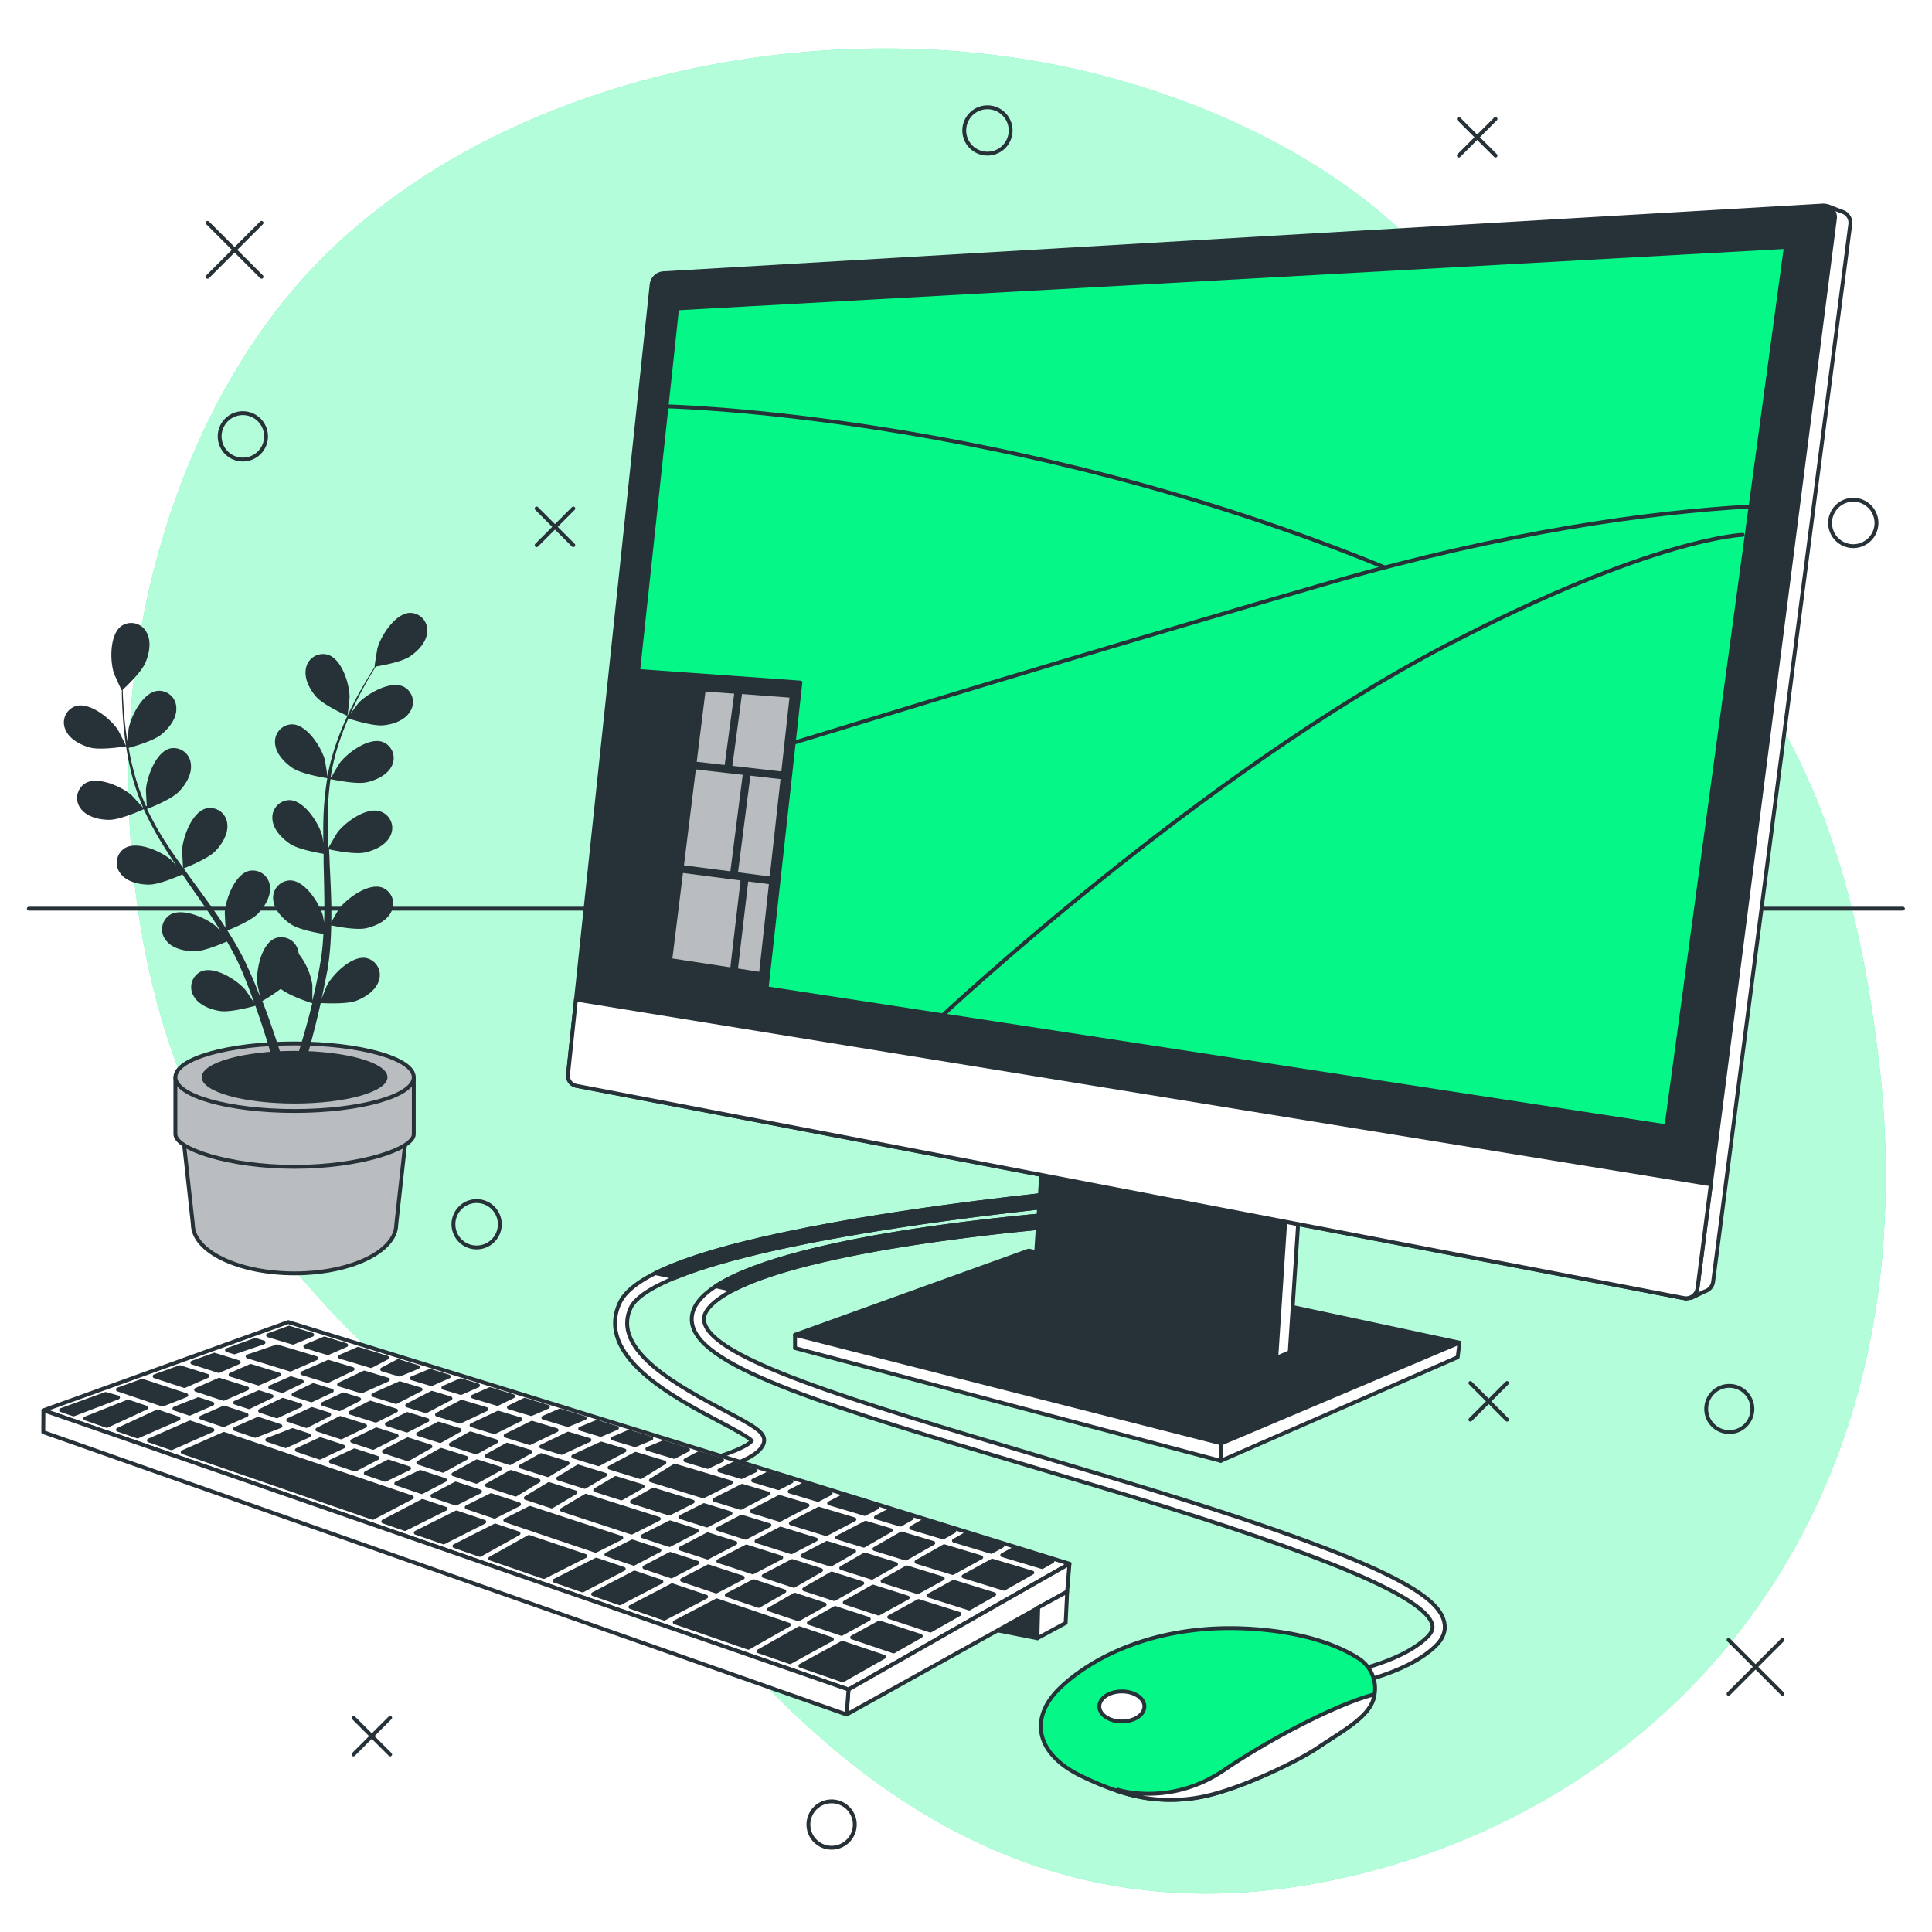 <svg class="animated" id="freepik_stories-desktop-computer" xmlns="http://www.w3.org/2000/svg" viewBox="0 0 500 500" version="1.1" xmlns:xlink="http://www.w3.org/1999/xlink" xmlns:svgjs="http://svgjs.com/svgjs"><style>svg#freepik_stories-desktop-computer:not(.animated) .animable {opacity: 0;}svg#freepik_stories-desktop-computer.animated #freepik--Plant--inject-182 {animation: 1.5s Infinite  linear heartbeat;animation-delay: 0s;}svg#freepik_stories-desktop-computer.animated #freepik--Keyboard--inject-182 {animation: 1.5s Infinite  linear shake;animation-delay: 0s;}svg#freepik_stories-desktop-computer.animated #freepik--Monitor--inject-182 {animation: 1.5s Infinite  linear floating;animation-delay: 0s;}            @keyframes heartbeat {                0% {                    transform: scale(1);                }                10% {                    transform: scale(1.1);                }                30% {                    transform: scale(1);                }                40% {                    transform: scale(1);                }                50% {                    transform: scale(1.1);                }                60% {                    transform: scale(1);                }                100% {                    transform: scale(1);                }            }                    @keyframes shake {                10%, 90% {                    transform: translate3d(-1px, 0, 0);                  }                  20%, 80% {                    transform: translate3d(2px, 0, 0);                  }                  30%, 50%, 70% {                    transform: translate3d(-4px, 0, 0);                  }                  40%, 60% {                    transform: translate3d(4px, 0, 0);                  }            }                    @keyframes floating {                0% {                    opacity: 1;                    transform: translateY(0px);                }                50% {                    transform: translateY(-10px);                }                100% {                    opacity: 1;                    transform: translateY(0px);                }            }        </style><g id="freepik--background-simple--inject-182" class="animable" style="transform-origin: 260.635px 251.305px;"><path d="M273.59,16.87c43.48,8.75,92.89,32.93,113.09,74.87,30.53,63.36,85.44,62.72,99.55,182.71a244,244,0,0,1,.7,52.75,205.25,205.25,0,0,1-4.18,25.52C465.69,426.87,409.44,473.13,345,486.55c-84.78,17.66-135-35.42-165.08-70.34S50,349.4,35.2,231.55a235.7,235.7,0,0,1-.75-54.21c4.36-41.15,21.55-85,52.33-113.85q3.47-3.24,7.15-6.28C141.83,17.56,214.31,4.94,273.59,16.87Z" style="fill: rgb(4, 247, 135); transform-origin: 260.635px 251.305px;" id="elnnjhl0djzl" class="animable"></path><g id="elbtyqnjb6jue"><path d="M273.59,16.87c43.48,8.75,92.89,32.93,113.09,74.87,30.53,63.36,85.44,62.72,99.55,182.71a244,244,0,0,1,.7,52.75,205.25,205.25,0,0,1-4.18,25.52C465.69,426.87,409.44,473.13,345,486.55c-84.78,17.66-135-35.42-165.08-70.34S50,349.4,35.2,231.55a235.7,235.7,0,0,1-.75-54.21c4.36-41.15,21.55-85,52.33-113.85q3.47-3.24,7.15-6.28C141.83,17.56,214.31,4.94,273.59,16.87Z" style="fill: rgb(255, 255, 255); opacity: 0.7; transform-origin: 260.635px 251.305px;" class="animable"></path></g></g><g id="freepik--Shapes--inject-182" class="animable" style="transform-origin: 269.68px 252.975px;"><line x1="53.73" y1="57.67" x2="67.69" y2="71.63" style="fill: none; stroke: rgb(38, 50, 56); stroke-linecap: round; stroke-linejoin: round; transform-origin: 60.71px 64.65px;" id="el8z7ledv8yqt" class="animable"></line><line x1="67.69" y1="57.67" x2="53.73" y2="71.63" style="fill: none; stroke: rgb(38, 50, 56); stroke-linecap: round; stroke-linejoin: round; transform-origin: 60.71px 64.65px;" id="el0wtbunv6qzjd" class="animable"></line><line x1="447.35" y1="424.4" x2="461.31" y2="438.36" style="fill: none; stroke: rgb(38, 50, 56); stroke-linecap: round; stroke-linejoin: round; transform-origin: 454.33px 431.38px;" id="elbmeg9tnutqf" class="animable"></line><line x1="461.31" y1="424.4" x2="447.35" y2="438.36" style="fill: none; stroke: rgb(38, 50, 56); stroke-linecap: round; stroke-linejoin: round; transform-origin: 454.33px 431.38px;" id="elo0vtmglqekf" class="animable"></line><line x1="138.88" y1="131.6" x2="148.37" y2="141.09" style="fill: none; stroke: rgb(38, 50, 56); stroke-linecap: round; stroke-linejoin: round; transform-origin: 143.625px 136.345px;" id="elxliot0qjl1" class="animable"></line><line x1="148.37" y1="131.6" x2="138.88" y2="141.09" style="fill: none; stroke: rgb(38, 50, 56); stroke-linecap: round; stroke-linejoin: round; transform-origin: 143.625px 136.345px;" id="elz8inz84cso" class="animable"></line><line x1="380.53" y1="357.92" x2="390.02" y2="367.41" style="fill: none; stroke: rgb(38, 50, 56); stroke-linecap: round; stroke-linejoin: round; transform-origin: 385.275px 362.665px;" id="el7hn463nkbla" class="animable"></line><line x1="390.02" y1="357.92" x2="380.53" y2="367.41" style="fill: none; stroke: rgb(38, 50, 56); stroke-linecap: round; stroke-linejoin: round; transform-origin: 385.275px 362.665px;" id="elykn1656znbb" class="animable"></line><line x1="91.48" y1="444.56" x2="100.97" y2="454.05" style="fill: none; stroke: rgb(38, 50, 56); stroke-linecap: round; stroke-linejoin: round; transform-origin: 96.225px 449.305px;" id="elvne3b1wej99" class="animable"></line><line x1="100.97" y1="444.56" x2="91.48" y2="454.05" style="fill: none; stroke: rgb(38, 50, 56); stroke-linecap: round; stroke-linejoin: round; transform-origin: 96.225px 449.305px;" id="el4ei63ldpf35" class="animable"></line><line x1="377.54" y1="30.77" x2="387.04" y2="40.26" style="fill: none; stroke: rgb(38, 50, 56); stroke-linecap: round; stroke-linejoin: round; transform-origin: 382.29px 35.515px;" id="elzmp1r6reil" class="animable"></line><line x1="387.04" y1="30.77" x2="377.54" y2="40.26" style="fill: none; stroke: rgb(38, 50, 56); stroke-linecap: round; stroke-linejoin: round; transform-origin: 382.29px 35.515px;" id="elz3wpwvgj1" class="animable"></line><path d="M68.85,112.93a6,6,0,1,0-6,6A6,6,0,0,0,68.85,112.93Z" style="fill: none; stroke: rgb(38, 50, 56); stroke-linecap: round; stroke-linejoin: round; transform-origin: 62.85px 112.93px;" id="el1lavrtbdckr" class="animable"></path><path d="M261.55,33.76a6,6,0,1,0-6,6A6,6,0,0,0,261.55,33.76Z" style="fill: none; stroke: rgb(38, 50, 56); stroke-linecap: round; stroke-linejoin: round; transform-origin: 255.55px 33.76px;" id="elpp80oe8zjcl" class="animable"></path><circle cx="447.54" cy="364.64" r="5.98" style="fill: none; stroke: rgb(38, 50, 56); stroke-linecap: round; stroke-linejoin: round; transform-origin: 447.54px 364.64px;" id="el2gac6qa8nel" class="animable"></circle><path d="M221.22,472.19a6,6,0,1,0-6,6A6,6,0,0,0,221.22,472.19Z" style="fill: none; stroke: rgb(38, 50, 56); stroke-linecap: round; stroke-linejoin: round; transform-origin: 215.22px 472.19px;" id="elpwvvum7898l" class="animable"></path><path d="M129.35,316.84a6,6,0,1,0-6,6A6,6,0,0,0,129.35,316.84Z" style="fill: none; stroke: rgb(38, 50, 56); stroke-linecap: round; stroke-linejoin: round; transform-origin: 123.35px 316.84px;" id="eljnopo7vqkyh" class="animable"></path><path d="M485.63,135.34a6,6,0,1,0-6,6A6,6,0,0,0,485.63,135.34Z" style="fill: none; stroke: rgb(38, 50, 56); stroke-linecap: round; stroke-linejoin: round; transform-origin: 479.63px 135.34px;" id="elgh73qy57u5o" class="animable"></path></g><g id="freepik--Table--inject-182" class="animable" style="transform-origin: 249.965px 235.16px;"><line x1="492.47" y1="235.16" x2="7.46" y2="235.16" style="fill: none; stroke: rgb(38, 50, 56); stroke-linecap: round; stroke-linejoin: round; transform-origin: 249.965px 235.16px;" id="elc3voo4uzewd" class="animable"></line></g><g id="freepik--Plant--inject-182" class="animable animator-active" style="transform-origin: 63.56px 244.08px;"><path d="M47.28,292.92l2.63,23.91c0,7,11.79,12.72,26.33,12.72s26.32-5.69,26.32-12.72l2.64-23.91Z" style="fill: rgb(186, 189, 191); stroke: rgb(38, 50, 56); stroke-linecap: round; stroke-linejoin: round; transform-origin: 76.24px 311.235px;" id="el8066nf9185j" class="animable"></path><path d="M45.39,278.78v14.74c0,3.77,13.81,8.46,30.85,8.46s30.85-4.69,30.85-8.46V278.78Z" style="fill: rgb(186, 189, 191); stroke: rgb(38, 50, 56); stroke-linecap: round; stroke-linejoin: round; transform-origin: 76.24px 290.38px;" id="ellwej0uhocbq" class="animable"></path><ellipse cx="76.24" cy="278.78" rx="30.85" ry="8.74" style="fill: rgb(186, 189, 191); stroke: rgb(38, 50, 56); stroke-linecap: round; stroke-linejoin: round; transform-origin: 76.24px 278.78px;" id="eluv7ylivprir" class="animable"></ellipse><ellipse cx="76.24" cy="278.78" rx="24.04" ry="6.81" style="fill: rgb(38, 50, 56); transform-origin: 76.24px 278.78px;" id="elm2ioxz7p9qq" class="animable"></ellipse><path d="M23.25,193.46c2.85.78,9.4-.32,9.41-.32s-2-4.1-2.2-4.34c-1.88-2.81-7.16-7.12-10.8-6.08a4.46,4.46,0,0,0-2.75,6.06C17.9,191.26,20.81,192.79,23.25,193.46Z" style="fill: rgb(38, 50, 56); transform-origin: 24.595px 188.15px;" id="elg41favy533" class="animable"></path><path d="M89.91,185.27c.06,0,.56-4.54.56-4.84,0-3.37-2-9.89-5.65-11A4.49,4.49,0,0,0,79.18,173c-.54,2.61,1,5.49,2.71,7.39C83.84,182.57,89.91,185.26,89.91,185.27Z" style="fill: rgb(38, 50, 56); transform-origin: 84.77px 177.266px;" id="elbbu9i1vbggb" class="animable"></path><path d="M106.07,158.61c-3.78.14-7.46,5.88-8.38,9.13-.08.29-.81,4.82-.75,4.81H97c-.58.9-1.21,1.87-1.86,3-1.2,2-2.53,4.27-3.82,6.84a79.43,79.43,0,0,0-3.75,8.48,58.67,58.67,0,0,0-2.81,10,.57.57,0,0,0,0,.13c-.14-1.1-.64-4.16-.7-4.39-.91-3.26-4.58-9-8.36-9.15a4.48,4.48,0,0,0-4.51,4.91c.17,2.66,2.46,5,4.56,6.41,2.38,1.57,8.47,2.55,8.95,2.62a80,80,0,0,0-1,10.53q-.09,3.07,0,6.2c-.15-.95-.3-1.79-.33-1.91-.91-3.25-4.58-9-8.36-9.15a4.49,4.49,0,0,0-4.51,4.91c.17,2.66,2.46,5,4.57,6.42s7.31,2.34,8.68,2.57c0,.8,0,1.59,0,2.39.09,3.82.2,7.63.2,11.38,0,1.32,0,2.62-.1,3.92-.13-.84-.25-1.55-.28-1.66-.91-3.25-4.58-9-8.36-9.15a4.48,4.48,0,0,0-4.51,4.91c.17,2.67,2.46,5,4.56,6.42s6.81,2.25,8.44,2.53c-.08,1.33-.17,2.66-.31,4-.12.87-.17,1.72-.34,2.6s-.29,1.72-.44,2.57c-.33,1.63-.67,3.31-1,4.89-.25,1.1-.51,2.14-.77,3.19,0-1.31,0-3.88,0-4.09a17.36,17.36,0,0,0-3.52-8,5.39,5.39,0,0,0-.2-1,4.48,4.48,0,0,0-6-3c-3.48,1.49-4.85,8.17-4.54,11.53,0,.2.46,2.33.76,3.67-.3-.76-.58-1.5-.89-2.28-.61-1.55-1.27-3.07-2-4.71l-1.1-2.37c-.36-.8-.83-1.59-1.25-2.4-1-1.85-2.1-3.68-3.25-5.5,1.35-.54,6.12-2.52,7.89-4.34s3.5-4.59,3.1-7.23a4.47,4.47,0,0,0-5.44-3.84c-3.66.94-6,7.34-6.23,10.71,0,.21.11,2.64.21,4-.7-1.09-1.4-2.18-2.14-3.25-2.15-3.11-4.42-6.19-6.67-9.27-.7-.95-1.37-1.9-2.05-2.84.48-.19,6.2-2.42,8.18-4.45,1.76-1.81,3.5-4.6,3.1-7.24a4.47,4.47,0,0,0-5.44-3.84c-3.66.94-6,7.34-6.23,10.71,0,.25.17,3.76.26,4.64-1.5-2.08-3-4.17-4.34-6.3a77.64,77.64,0,0,1-5-8.9c.22-.09,6.2-2.39,8.23-4.47,1.76-1.81,3.5-4.6,3.1-7.24A4.47,4.47,0,0,0,44,193.7c-3.66.94-6,7.34-6.23,10.71,0,.22.12,2.89.22,4.16l-.21.05a58.1,58.1,0,0,1-3.35-9.72c-.48-1.83-.83-3.6-1.14-5.34,1.16-.31,6.44-1.81,8.47-3.48s4-4.19,3.87-6.85a4.47,4.47,0,0,0-5-4.42c-3.75.54-6.81,6.63-7.38,10,0,.18-.14,2.06-.2,3.43-.13-.79-.27-1.6-.38-2.35-.4-2.83-.6-5.45-.75-7.77-.08-1.32-.13-2.51-.16-3.63,1-.9,4.87-4.59,5.88-7s1.61-5.55.28-7.86A4.47,4.47,0,0,0,31.43,162c-3.08,2.2-3,9-1.95,12.23.09.28,2,4.47,2,4.42l.06-.05c0,1.08,0,2.23.07,3.49.11,2.33.25,5,.59,7.81a81.07,81.07,0,0,0,1.55,9.15A58.55,58.55,0,0,0,37,208.93a.54.54,0,0,1,0,.11c-.72-.84-2.82-3.12-3-3.28-2.55-2.21-8.79-5-12-3a4.46,4.46,0,0,0-1.05,6.57c1.61,2.13,4.82,2.84,7.34,2.84,2.85,0,8.47-2.55,8.91-2.75a80.81,80.81,0,0,0,5,9.32c1.08,1.75,2.22,3.48,3.39,5.2-.65-.71-1.24-1.33-1.33-1.41-2.55-2.21-8.79-5-12-3a4.48,4.48,0,0,0-1.05,6.58c1.61,2.13,4.82,2.83,7.35,2.83s7.39-2.07,8.66-2.64l1.35,2c2.19,3.13,4.39,6.25,6.45,9.38.73,1.1,1.4,2.21,2.08,3.32-.57-.63-1.06-1.15-1.15-1.22-2.55-2.21-8.78-5-12-3a4.48,4.48,0,0,0-1,6.58c1.61,2.13,4.82,2.83,7.35,2.83s6.92-1.87,8.43-2.54c.66,1.16,1.33,2.31,1.92,3.46.38.8.81,1.54,1.15,2.36s.71,1.6,1.06,2.39c.61,1.54,1.26,3.13,1.82,4.65.4,1.05.76,2.07,1.13,3.09-.72-1.11-2.15-3.24-2.29-3.41-2.19-2.57-7.93-6.25-11.43-4.8a4.48,4.48,0,0,0-2,6.34c1.27,2.35,4.34,3.54,6.83,3.92,2.74.42,8.46-1.16,9.17-1.36.6,1.69,1.17,3.34,1.68,4.9,1.77,5.37,3,9.91,3.89,13.11l2.54-.37c0-.07,0-.13-.06-.21-.93-3.23-2.33-7.82-4.25-13.25-.6-1.72-1.28-3.54-2-5.41a46,46,0,0,0,4.77-3.15c2.22,1.8,7.48,3.52,8.16,3.73-.43,1.74-.86,3.43-1.3,5-1.48,5.45-2.93,9.94-4,13.08l2.78-.4c1-3.11,2.15-7.23,3.37-12.11.44-1.77.88-3.66,1.32-5.61.72,0,6.65.38,9.25-.62,2.35-.9,5.1-2.71,5.84-5.27a4.47,4.47,0,0,0-3.33-5.77c-3.72-.68-8.55,4.14-10.15,7.11-.09.18-.9,2.2-1.39,3.48.18-.8.35-1.57.52-2.39.34-1.63.64-3.26,1-5,.13-.85.25-1.71.38-2.58s.19-1.79.29-2.69c.19-2.1.28-4.23.32-6.38,1.43.3,6.5,1.28,9,.74s5.45-1.91,6.57-4.33a4.48,4.48,0,0,0-2.42-6.21c-3.57-1.23-9.08,2.8-11.11,5.5-.12.17-1.36,2.27-2,3.44,0-1.3,0-2.59,0-3.89-.07-3.78-.27-7.6-.45-11.42,0-1.17-.09-2.33-.14-3.5.51.11,6.51,1.41,9.28.81,2.47-.54,5.46-1.91,6.58-4.33A4.48,4.48,0,0,0,98.4,210c-3.57-1.23-9.08,2.8-11.11,5.5-.15.2-1.92,3.23-2.34,4-.1-2.57-.17-5.13-.14-7.65a78.74,78.74,0,0,1,.72-10.2c.24,0,6.5,1.43,9.34.81,2.46-.53,5.45-1.9,6.57-4.32A4.47,4.47,0,0,0,99,192c-3.57-1.23-9.08,2.8-11.1,5.5-.14.17-1.49,2.48-2.11,3.59l-.2-.07a56.69,56.69,0,0,1,2.56-10c.61-1.79,1.29-3.46,2-5.08,1.14.38,6.37,2,9,1.77s5.63-1.29,7-3.58a4.47,4.47,0,0,0-1.72-6.43c-3.42-1.62-9.33,1.78-11.65,4.24-.12.13-1.25,1.63-2.05,2.74.32-.72.65-1.48,1-2.17,1.22-2.58,2.5-4.87,3.65-6.89.66-1.15,1.28-2.17,1.88-3.12,1.31-.21,6.58-1.14,8.74-2.56s4.4-3.75,4.57-6.41A4.48,4.48,0,0,0,106.07,158.61Z" style="fill: rgb(38, 50, 56); transform-origin: 65.27px 218.455px;" id="eledc2gg2zyyw" class="animable"></path></g><g id="freepik--Mouse--inject-182" class="animable" style="transform-origin: 276.47px 389.952px;"><path d="M347,436.31l-.47-3.12c.16,0,15.46-2.41,22.78-9.45,1.57-1.51,1.53-2.6,1.36-3.29-1.69-7-27.57-18-79.11-33.55-8.49-2.56-16.71-5-24.59-7.34-51.46-15.28-85.46-25.37-87.81-36.82-.59-2.86.7-5.64,3.84-8.24,17.83-14.81,88.83-20.18,91.85-20.41l.23,3.16c-.73.05-73,5.51-90.06,19.68-3.27,2.71-2.89,4.57-2.76,5.17,2,9.6,38.88,20.56,85.61,34.43,7.88,2.34,16.11,4.78,24.6,7.34,68.85,20.77,79.75,29.5,81.28,35.84.54,2.23-.22,4.35-2.25,6.31C363.41,433.76,347.63,436.21,347,436.31Z" style="fill: rgb(255, 255, 255); stroke: rgb(38, 50, 56); stroke-linecap: round; stroke-linejoin: round; transform-origin: 276.47px 375.2px;" id="elglq6d5dgx4d" class="animable"></path><path d="M185.2,332.87l4.56,1C212.6,322,274.37,317.3,275,317.25l-.23-3.16C271.91,314.31,206.06,319.29,185.2,332.87Z" style="fill: rgb(38, 50, 56); stroke: rgb(38, 50, 56); stroke-linecap: round; stroke-linejoin: round; transform-origin: 230.1px 323.98px;" id="el5bt3evv43jj" class="animable"></path><path d="M355.45,439.69a9.21,9.21,0,0,0-3.69-10.39c-4.6-3-13-6.7-27.17-7.71-25.13-1.8-42.19,7.48-50.27,15.25s-6.28,17.06,5.39,22.74,20.05,7.18,29.92,5.69,26-9.28,31.71-13.17,12.57-7.48,14.07-12.26Z" style="fill: rgb(4, 247, 135); stroke: rgb(38, 50, 56); stroke-linecap: round; stroke-linejoin: round; transform-origin: 312.613px 443.587px;" id="elsd22mno9n" class="animable"></path><path d="M316.81,458.09c-14.06,9.57-27.53,5.08-27.53,5.08l-.31.26a41.89,41.89,0,0,0,20.66,1.84c9.87-1.5,26-9.28,31.71-13.17s12.57-7.48,14.07-12.26l0-.15a7.93,7.93,0,0,0,.27-1.17C346.87,440.67,329.26,449.61,316.81,458.09Z" style="fill: rgb(255, 255, 255); stroke: rgb(38, 50, 56); stroke-linecap: round; stroke-linejoin: round; transform-origin: 322.325px 452.167px;" id="el5wcdqrns31" class="animable"></path><path d="M296.17,441.63c0,2.15-2.62,3.89-5.84,3.89s-5.83-1.74-5.83-3.89,2.61-3.89,5.83-3.89S296.17,439.48,296.17,441.63Z" style="fill: rgb(255, 255, 255); stroke: rgb(38, 50, 56); stroke-linecap: round; stroke-linejoin: round; transform-origin: 290.335px 441.63px;" id="elw9nsfpylc2f" class="animable"></path></g><g id="freepik--Keyboard--inject-182" class="animable" style="transform-origin: 144.805px 376.065px;"><path d="M178.6,382.14l-.64-3.09c9.47-2,15.73-4.8,16.61-6.2-1-1-5-3.17-8.33-4.92-12.07-6.37-32.26-17-25.84-30.79,3.75-8.05,24.2-15.1,62.5-21.53,27.79-4.67,54.9-7.17,55.17-7.2l.29,3.15c-.27,0-27.28,2.52-55,7.17-48.09,8.08-58.33,15.84-60.15,19.75-5.15,11,12.67,20.43,24.46,26.66,7.16,3.78,10.42,5.5,10.08,7.9C197.12,377.81,184.15,381,178.6,382.14Z" style="fill: rgb(255, 255, 255); stroke: rgb(38, 50, 56); stroke-linecap: round; stroke-linejoin: round; transform-origin: 218.764px 345.275px;" id="eldqolmlwgps" class="animable"></path><path d="M278.07,308.41c-.27,0-27.38,2.53-55.17,7.2-25.67,4.31-43.3,8.9-53.28,13.88l5.24,1.13c8.66-3.54,23.44-7.67,48.55-11.89,27.67-4.65,54.68-7.14,55-7.17Z" style="fill: rgb(38, 50, 56); stroke: rgb(38, 50, 56); stroke-linecap: round; stroke-linejoin: round; transform-origin: 224.015px 319.515px;" id="elk7dz93zv5c" class="animable"></path><polygon points="276.78 404.69 219.59 437.25 11.24 364.99 74.59 342.15 276.78 404.69" style="fill: rgb(255, 255, 255); stroke: rgb(38, 50, 56); stroke-linecap: round; stroke-linejoin: round; transform-origin: 144.01px 389.7px;" id="ele7e4miq7pf" class="animable"></polygon><polygon points="184.9 388.15 191.7 390.24 198.81 386.53 192.09 384.52 184.9 388.15" style="fill: rgb(38, 50, 56); stroke: rgb(38, 50, 56); stroke-linecap: round; stroke-linejoin: round; transform-origin: 191.855px 387.38px;" id="elrg1y3khm4i8" class="animable"></polygon><polygon points="174.35 379.48 168.46 383.1 182 387.26 189.16 383.64 174.69 379.31 174.35 379.48" style="fill: rgb(38, 50, 56); stroke: rgb(38, 50, 56); stroke-linecap: round; stroke-linejoin: round; transform-origin: 178.81px 383.285px;" id="el99rygzfxyh" class="animable"></polygon><polygon points="194.56 391.12 201.8 393.34 209 389.58 201.7 387.39 194.56 391.12" style="fill: rgb(38, 50, 56); stroke: rgb(38, 50, 56); stroke-linecap: round; stroke-linejoin: round; transform-origin: 201.78px 390.365px;" id="elxt0sufu4fxl" class="animable"></polygon><polygon points="148.36 376.93 154.9 378.94 161.61 375.39 155.6 373.59 148.36 376.93" style="fill: rgb(38, 50, 56); stroke: rgb(38, 50, 56); stroke-linecap: round; stroke-linejoin: round; transform-origin: 154.985px 376.265px;" id="elz4mg6xqcaz" class="animable"></polygon><polygon points="157.75 379.81 165.78 382.28 171.95 378.49 164.48 376.25 157.75 379.81" style="fill: rgb(38, 50, 56); stroke: rgb(38, 50, 56); stroke-linecap: round; stroke-linejoin: round; transform-origin: 164.85px 379.265px;" id="elxdb05t7vi7a" class="animable"></polygon><polygon points="190.31 399.33 183.16 397.07 176.06 400.78 183.12 403.09 190.31 399.33" style="fill: rgb(38, 50, 56); stroke: rgb(38, 50, 56); stroke-linecap: round; stroke-linejoin: round; transform-origin: 183.185px 400.08px;" id="elqgo5oesr2ed" class="animable"></polygon><polygon points="204.67 394.22 213.81 397.03 221.12 393.21 211.9 390.45 204.67 394.22" style="fill: rgb(38, 50, 56); stroke: rgb(38, 50, 56); stroke-linecap: round; stroke-linejoin: round; transform-origin: 212.895px 393.74px;" id="elc38hlls0xm4" class="animable"></polygon><polygon points="130.86 371.56 137.11 373.48 144.05 370.13 137.64 368.21 130.86 371.56" style="fill: rgb(38, 50, 56); stroke: rgb(38, 50, 56); stroke-linecap: round; stroke-linejoin: round; transform-origin: 137.455px 370.845px;" id="elnmexc3sn3qg" class="animable"></polygon><polygon points="212.5 406.36 205.02 403.99 197.63 407.85 205.43 410.41 212.5 406.36" style="fill: rgb(38, 50, 56); stroke: rgb(38, 50, 56); stroke-linecap: round; stroke-linejoin: round; transform-origin: 205.065px 407.2px;" id="elzy8b0vpki2a" class="animable"></polygon><polygon points="221.04 401.46 214.01 399.3 207.66 402.61 214.98 404.93 221.04 401.46" style="fill: rgb(38, 50, 56); stroke: rgb(38, 50, 56); stroke-linecap: round; stroke-linejoin: round; transform-origin: 214.35px 402.115px;" id="el2pqxc84l27u" class="animable"></polygon><polygon points="216.67 397.91 223.55 400.02 230.52 396.02 224.02 394.08 216.67 397.91" style="fill: rgb(38, 50, 56); stroke: rgb(38, 50, 56); stroke-linecap: round; stroke-linejoin: round; transform-origin: 223.595px 397.05px;" id="elhu3hool3nw" class="animable"></polygon><polygon points="202.18 403.09 193.15 400.23 185.91 404.01 194.83 406.93 202.18 403.09" style="fill: rgb(38, 50, 56); stroke: rgb(38, 50, 56); stroke-linecap: round; stroke-linejoin: round; transform-origin: 194.045px 403.58px;" id="elogkuk2da37" class="animable"></polygon><polygon points="241.54 399.32 233.3 396.86 226.31 400.87 234.42 403.36 241.54 399.32" style="fill: rgb(38, 50, 56); stroke: rgb(38, 50, 56); stroke-linecap: round; stroke-linejoin: round; transform-origin: 233.925px 400.11px;" id="elq5unf0knspd" class="animable"></polygon><polygon points="231.89 404.79 223.8 402.3 217.71 405.8 225.67 408.31 231.89 404.79" style="fill: rgb(38, 50, 56); stroke: rgb(38, 50, 56); stroke-linecap: round; stroke-linejoin: round; transform-origin: 224.8px 405.305px;" id="el7j4k520hhzb" class="animable"></polygon><polygon points="146.94 371.07 140.07 374.39 145.34 376 152.55 372.68 147.05 371.03 146.94 371.07" style="fill: rgb(38, 50, 56); stroke: rgb(38, 50, 56); stroke-linecap: round; stroke-linejoin: round; transform-origin: 146.31px 373.515px;" id="elxvqe0n9x9ps" class="animable"></polygon><polygon points="49.07 365.87 54.96 363.29 51.34 362.11 45.15 364.55 49.07 365.87" style="fill: rgb(38, 50, 56); stroke: rgb(38, 50, 56); stroke-linecap: round; stroke-linejoin: round; transform-origin: 50.055px 363.99px;" id="elw6dtvanrjg" class="animable"></polygon><polygon points="50.75 359.69 57.86 362.02 63.96 359.35 56.74 357.07 50.75 359.69" style="fill: rgb(38, 50, 56); stroke: rgb(38, 50, 56); stroke-linecap: round; stroke-linejoin: round; transform-origin: 57.355px 359.545px;" id="el5g30nsdxljr" class="animable"></polygon><polygon points="59.67 355.78 66.89 358.07 72.19 355.75 64.88 353.5 59.67 355.78" style="fill: rgb(38, 50, 56); stroke: rgb(38, 50, 56); stroke-linecap: round; stroke-linejoin: round; transform-origin: 65.93px 355.785px;" id="ellpfgi8cwmai" class="animable"></polygon><polygon points="79.97 371.49 75.73 370.1 69.16 372.65 73.92 374.26 79.97 371.49" style="fill: rgb(38, 50, 56); stroke: rgb(38, 50, 56); stroke-linecap: round; stroke-linejoin: round; transform-origin: 74.565px 372.18px;" id="elstzy5snbqsf" class="animable"></polygon><polygon points="63.81 366.19 57.97 364.28 52.04 366.88 57.84 368.83 63.81 366.19" style="fill: rgb(38, 50, 56); stroke: rgb(38, 50, 56); stroke-linecap: round; stroke-linejoin: round; transform-origin: 57.925px 366.555px;" id="elvomh841zx8i" class="animable"></polygon><polygon points="69.94 359.03 73.04 360.01 78.11 357.56 75.28 356.69 69.94 359.03" style="fill: rgb(38, 50, 56); stroke: rgb(38, 50, 56); stroke-linecap: round; stroke-linejoin: round; transform-origin: 74.025px 358.35px;" id="elqktycbc6l5b" class="animable"></polygon><polygon points="72.57 369.07 66.8 367.18 60.8 369.83 66.04 371.6 72.57 369.07" style="fill: rgb(38, 50, 56); stroke: rgb(38, 50, 56); stroke-linecap: round; stroke-linejoin: round; transform-origin: 66.685px 369.39px;" id="elh05jmqieu6l" class="animable"></polygon><polygon points="122.03 368.85 127.93 370.66 134.68 367.32 128.91 365.6 122.03 368.85" style="fill: rgb(38, 50, 56); stroke: rgb(38, 50, 56); stroke-linecap: round; stroke-linejoin: round; transform-origin: 128.355px 368.13px;" id="elvae3p7n7s6i" class="animable"></polygon><polygon points="105.38 363.73 110.24 365.23 116.58 361.9 111.77 360.46 105.38 363.73" style="fill: rgb(38, 50, 56); stroke: rgb(38, 50, 56); stroke-linecap: round; stroke-linejoin: round; transform-origin: 110.98px 362.845px;" id="elrg7ak9x3pen" class="animable"></polygon><polygon points="80.59 362.4 85.87 359.94 81.07 358.47 75.97 360.94 80.59 362.4" style="fill: rgb(38, 50, 56); stroke: rgb(38, 50, 56); stroke-linecap: round; stroke-linejoin: round; transform-origin: 80.92px 360.435px;" id="el28djpazuy8sj" class="animable"></polygon><polygon points="113.1 366.1 119.04 367.93 125.89 364.69 119.46 362.77 113.1 366.1" style="fill: rgb(38, 50, 56); stroke: rgb(38, 50, 56); stroke-linecap: round; stroke-linejoin: round; transform-origin: 119.495px 365.35px;" id="elnez0a2mmoz" class="animable"></polygon><polygon points="103.38 358.01 96.61 361.04 102.5 362.85 108.85 359.59 103.47 357.98 103.38 358.01" style="fill: rgb(38, 50, 56); stroke: rgb(38, 50, 56); stroke-linecap: round; stroke-linejoin: round; transform-origin: 102.73px 360.415px;" id="el51zqqd5jbd6" class="animable"></polygon><polygon points="87.76 358.32 93.55 360.1 100.37 357.05 94.26 355.22 87.76 358.32" style="fill: rgb(38, 50, 56); stroke: rgb(38, 50, 56); stroke-linecap: round; stroke-linejoin: round; transform-origin: 94.065px 357.66px;" id="elf3eiakkyff" class="animable"></polygon><polygon points="78.24 355.4 84.78 357.41 91.25 354.32 84.98 352.44 78.24 355.4" style="fill: rgb(38, 50, 56); stroke: rgb(38, 50, 56); stroke-linecap: round; stroke-linejoin: round; transform-origin: 84.745px 354.925px;" id="el68wt8kp0pt" class="animable"></polygon><polygon points="163.54 388.65 173.2 391.71 179.28 388.63 169.07 385.5 163.54 388.65" style="fill: rgb(38, 50, 56); stroke: rgb(38, 50, 56); stroke-linecap: round; stroke-linejoin: round; transform-origin: 171.41px 388.605px;" id="elv3kf81xvi3" class="animable"></polygon><polygon points="176.07 392.62 182.96 394.8 189.04 391.63 182.19 389.52 176.07 392.62" style="fill: rgb(38, 50, 56); stroke: rgb(38, 50, 56); stroke-linecap: round; stroke-linejoin: round; transform-origin: 182.555px 392.16px;" id="elwlfluwvbsze" class="animable"></polygon><polygon points="211.14 398.42 202.01 395.61 195.79 398.86 204.82 401.72 211.14 398.42" style="fill: rgb(38, 50, 56); stroke: rgb(38, 50, 56); stroke-linecap: round; stroke-linejoin: round; transform-origin: 203.465px 398.665px;" id="elkn01spopgl" class="animable"></polygon><polygon points="185.8 395.69 192.95 397.96 199.14 394.73 191.91 392.51 185.8 395.69" style="fill: rgb(38, 50, 56); stroke: rgb(38, 50, 56); stroke-linecap: round; stroke-linejoin: round; transform-origin: 192.47px 395.235px;" id="el79rxp82s40s" class="animable"></polygon><polygon points="88.82 374.39 82.92 372.46 76.84 375.25 82.74 377.24 88.82 374.39" style="fill: rgb(38, 50, 56); stroke: rgb(38, 50, 56); stroke-linecap: round; stroke-linejoin: round; transform-origin: 82.83px 374.85px;" id="elhjtlq4plg9b" class="animable"></polygon><polygon points="134.73 379.53 141.79 381.77 146.9 378.69 140.03 376.58 134.73 379.53" style="fill: rgb(38, 50, 56); stroke: rgb(38, 50, 56); stroke-linecap: round; stroke-linejoin: round; transform-origin: 140.815px 379.175px;" id="elp5td1yoi36q" class="animable"></polygon><polygon points="144.47 382.62 151.34 384.79 156.61 381.67 149.61 379.52 144.47 382.62" style="fill: rgb(38, 50, 56); stroke: rgb(38, 50, 56); stroke-linecap: round; stroke-linejoin: round; transform-origin: 150.54px 382.155px;" id="el5jq5q7zryhx" class="animable"></polygon><polygon points="154.04 385.64 160.81 387.79 166.31 384.65 159.33 382.5 154.04 385.64" style="fill: rgb(38, 50, 56); stroke: rgb(38, 50, 56); stroke-linecap: round; stroke-linejoin: round; transform-origin: 160.175px 385.145px;" id="elzsrhb030onn" class="animable"></polygon><polygon points="85.19 366.07 80.73 364.66 74.59 367.51 79.32 369.06 85.19 366.07" style="fill: rgb(38, 50, 56); stroke: rgb(38, 50, 56); stroke-linecap: round; stroke-linejoin: round; transform-origin: 79.89px 366.86px;" id="elw0v2m9e303" class="animable"></polygon><polygon points="75.15 354.45 81.86 351.51 71.59 348.43 71.61 348.49 64.09 351.05 75.15 354.45" style="fill: rgb(38, 50, 56); stroke: rgb(38, 50, 56); stroke-linecap: round; stroke-linejoin: round; transform-origin: 72.975px 351.44px;" id="elsmu96co41t" class="animable"></polygon><polygon points="60.65 350 68.21 347.42 66.05 346.77 58.74 349.41 60.65 350" style="fill: rgb(38, 50, 56); stroke: rgb(38, 50, 56); stroke-linecap: round; stroke-linejoin: round; transform-origin: 63.475px 348.385px;" id="el6el99jjq8nq" class="animable"></polygon><polygon points="259.37 402.46 269.7 405.56 272.38 404.03 262.2 400.92 259.37 402.46" style="fill: rgb(38, 50, 56); stroke: rgb(38, 50, 56); stroke-linecap: round; stroke-linejoin: round; transform-origin: 265.875px 403.24px;" id="elmqtn5iv0aas" class="animable"></polygon><polygon points="77.76 363.71 73.2 362.27 67.31 365.12 71.66 366.55 77.76 363.71" style="fill: rgb(38, 50, 56); stroke: rgb(38, 50, 56); stroke-linecap: round; stroke-linejoin: round; transform-origin: 72.535px 364.41px;" id="elhv5pih2gl4" class="animable"></polygon><polygon points="126 376.77 131.97 378.66 137.24 375.72 131.25 373.88 126 376.77" style="fill: rgb(38, 50, 56); stroke: rgb(38, 50, 56); stroke-linecap: round; stroke-linejoin: round; transform-origin: 131.62px 376.27px;" id="el4ny9arxyzqb" class="animable"></polygon><polygon points="60.86 363.01 64.42 364.18 70.28 361.35 67.01 360.31 60.86 363.01" style="fill: rgb(38, 50, 56); stroke: rgb(38, 50, 56); stroke-linecap: round; stroke-linejoin: round; transform-origin: 65.57px 362.245px;" id="elmb7bm5wi75" class="animable"></polygon><polygon points="116.67 373.82 123.23 375.89 128.45 373.02 121.75 370.96 116.67 373.82" style="fill: rgb(38, 50, 56); stroke: rgb(38, 50, 56); stroke-linecap: round; stroke-linejoin: round; transform-origin: 122.56px 373.425px;" id="eld1gym7f1wo7" class="animable"></polygon><polygon points="111.4 374.36 105.52 372.5 99.37 375.64 105.54 377.66 111.4 374.36" style="fill: rgb(38, 50, 56); stroke: rgb(38, 50, 56); stroke-linecap: round; stroke-linejoin: round; transform-origin: 105.385px 375.08px;" id="elybj21tlj3np" class="animable"></polygon><polygon points="120.68 377.3 114.16 375.23 108.26 378.55 114.62 380.63 120.68 377.3" style="fill: rgb(38, 50, 56); stroke: rgb(38, 50, 56); stroke-linecap: round; stroke-linejoin: round; transform-origin: 114.47px 377.93px;" id="el6ytqyjsj76g" class="animable"></polygon><polygon points="139.39 383.22 132.2 380.94 126.03 384.38 133.44 386.8 139.39 383.22" style="fill: rgb(38, 50, 56); stroke: rgb(38, 50, 56); stroke-linecap: round; stroke-linejoin: round; transform-origin: 132.71px 383.87px;" id="els10g3r5xc0i" class="animable"></polygon><polygon points="180.32 396.17 173.39 393.98 166.28 397.57 173.26 399.86 180.32 396.17" style="fill: rgb(38, 50, 56); stroke: rgb(38, 50, 56); stroke-linecap: round; stroke-linejoin: round; transform-origin: 173.3px 396.92px;" id="elpscng5t1xn" class="animable"></polygon><polygon points="148.91 386.23 142.06 384.07 136.08 387.67 142.78 389.87 148.91 386.23" style="fill: rgb(38, 50, 56); stroke: rgb(38, 50, 56); stroke-linecap: round; stroke-linejoin: round; transform-origin: 142.495px 386.97px;" id="eljicxgch4sge" class="animable"></polygon><polygon points="170.51 393.07 151.61 387.09 145.44 390.74 163.45 396.64 170.51 393.07" style="fill: rgb(38, 50, 56); stroke: rgb(38, 50, 56); stroke-linecap: round; stroke-linejoin: round; transform-origin: 157.975px 391.865px;" id="elbdzbke06gcj" class="animable"></polygon><polygon points="129.44 380.07 123.45 378.18 117.36 381.53 123.31 383.48 129.44 380.07" style="fill: rgb(38, 50, 56); stroke: rgb(38, 50, 56); stroke-linecap: round; stroke-linejoin: round; transform-origin: 123.4px 380.83px;" id="elxrj8m43r2fm" class="animable"></polygon><polygon points="100.13 368.58 105.33 370.23 110.61 367.54 105.41 365.95 100.13 368.58" style="fill: rgb(38, 50, 56); stroke: rgb(38, 50, 56); stroke-linecap: round; stroke-linejoin: round; transform-origin: 105.37px 368.09px;" id="elelxs4ucwjr" class="animable"></polygon><polygon points="90.72 365.61 97.25 367.67 102.49 365.05 95.83 363 90.72 365.61" style="fill: rgb(38, 50, 56); stroke: rgb(38, 50, 56); stroke-linecap: round; stroke-linejoin: round; transform-origin: 96.605px 365.335px;" id="elgiqq4mwrroe" class="animable"></polygon><polygon points="102.66 371.6 97.41 369.93 91.16 372.94 96.55 374.71 102.66 371.6" style="fill: rgb(38, 50, 56); stroke: rgb(38, 50, 56); stroke-linecap: round; stroke-linejoin: round; transform-origin: 96.91px 372.32px;" id="elekggpeg0n1w" class="animable"></polygon><polygon points="108.2 371.14 113.92 372.95 118.96 370.11 113.5 368.43 108.2 371.14" style="fill: rgb(38, 50, 56); stroke: rgb(38, 50, 56); stroke-linecap: round; stroke-linejoin: round; transform-origin: 113.58px 370.69px;" id="eli4f66dms34" class="animable"></polygon><polygon points="83.56 363.34 87.86 364.7 92.93 362.12 88.88 360.87 83.56 363.34" style="fill: rgb(38, 50, 56); stroke: rgb(38, 50, 56); stroke-linecap: round; stroke-linejoin: round; transform-origin: 88.245px 362.785px;" id="eleexifqvpx3" class="animable"></polygon><polygon points="94.48 369.01 88.05 366.97 82.14 369.99 88.28 372 94.48 369.01" style="fill: rgb(38, 50, 56); stroke: rgb(38, 50, 56); stroke-linecap: round; stroke-linejoin: round; transform-origin: 88.31px 369.485px;" id="elonxqs3ffnfi" class="animable"></polygon><polygon points="47.75 358.71 53.7 356.1 46.52 353.83 40.02 356.18 47.75 358.71" style="fill: rgb(38, 50, 56); stroke: rgb(38, 50, 56); stroke-linecap: round; stroke-linejoin: round; transform-origin: 46.86px 356.27px;" id="el08ddzs3y6w94" class="animable"></polygon><polygon points="106.58 387.52 74.04 376.53 74.01 376.54 74 376.51 57.95 371.09 47.28 375.81 96.46 392.82 106.58 387.52" style="fill: rgb(38, 50, 56); stroke: rgb(38, 50, 56); stroke-linecap: round; stroke-linejoin: round; transform-origin: 76.93px 381.955px;" id="elunvrv8oyn78" class="animable"></polygon><polygon points="27.65 369.03 37.84 364.31 33.14 362.72 22.09 367.1 27.65 369.03" style="fill: rgb(38, 50, 56); stroke: rgb(38, 50, 56); stroke-linecap: round; stroke-linejoin: round; transform-origin: 29.965px 365.875px;" id="eli7e2oa89qph" class="animable"></polygon><polygon points="46.2 367.13 40.74 365.29 30.52 370.02 35.6 371.77 46.2 367.13" style="fill: rgb(38, 50, 56); stroke: rgb(38, 50, 56); stroke-linecap: round; stroke-linejoin: round; transform-origin: 38.36px 368.53px;" id="el0mlowvbs1zz" class="animable"></polygon><polygon points="54.99 370.1 49.17 368.13 38.54 372.79 44.36 374.8 54.99 370.1" style="fill: rgb(38, 50, 56); stroke: rgb(38, 50, 56); stroke-linecap: round; stroke-linejoin: round; transform-origin: 46.765px 371.465px;" id="ele53l53kb73" class="animable"></polygon><polygon points="134.19 396.84 128.14 394.8 117.6 400.13 124.2 402.41 134.19 396.84" style="fill: rgb(38, 50, 56); stroke: rgb(38, 50, 56); stroke-linecap: round; stroke-linejoin: round; transform-origin: 125.895px 398.605px;" id="elibwos7b5w9g" class="animable"></polygon><polygon points="115.31 390.46 109.34 388.45 99.19 393.76 104.81 395.71 115.31 390.46" style="fill: rgb(38, 50, 56); stroke: rgb(38, 50, 56); stroke-linecap: round; stroke-linejoin: round; transform-origin: 107.25px 392.08px;" id="elf47he7nsue" class="animable"></polygon><polygon points="125.34 393.85 118.12 391.41 107.6 396.67 114.82 399.17 125.34 393.85" style="fill: rgb(38, 50, 56); stroke: rgb(38, 50, 56); stroke-linecap: round; stroke-linejoin: round; transform-origin: 116.47px 395.29px;" id="elhnquej66idl" class="animable"></polygon><polygon points="96.02 353.55 100.18 351.37 92.68 349.07 87.97 351.13 96.02 353.55" style="fill: rgb(38, 50, 56); stroke: rgb(38, 50, 56); stroke-linecap: round; stroke-linejoin: round; transform-origin: 94.075px 351.31px;" id="el0ojgvwj9nlj" class="animable"></polygon><polygon points="98.91 354.41 103.36 355.75 108.13 353.8 103.05 352.24 98.91 354.41" style="fill: rgb(38, 50, 56); stroke: rgb(38, 50, 56); stroke-linecap: round; stroke-linejoin: round; transform-origin: 103.52px 353.995px;" id="el946fcpbifs6" class="animable"></polygon><polygon points="151.5 402.69 136.89 397.75 126.87 403.34 140.74 408.13 151.5 402.69" style="fill: rgb(38, 50, 56); stroke: rgb(38, 50, 56); stroke-linecap: round; stroke-linejoin: round; transform-origin: 139.185px 402.94px;" id="eln428togkup" class="animable"></polygon><polygon points="106.58 356.71 111.63 358.22 116.14 356.25 111.31 354.77 106.58 356.71" style="fill: rgb(38, 50, 56); stroke: rgb(38, 50, 56); stroke-linecap: round; stroke-linejoin: round; transform-origin: 111.36px 356.495px;" id="elmwg0dahxnr8" class="animable"></polygon><polygon points="33.08 360.47 33.13 360.45 33.15 360.5 42.06 363.51 48.21 361.08 36.8 357.34 30.52 359.61 33.08 360.47" style="fill: rgb(38, 50, 56); stroke: rgb(38, 50, 56); stroke-linecap: round; stroke-linejoin: round; transform-origin: 39.365px 360.425px;" id="elzwkve8vscmn" class="animable"></polygon><polygon points="79.02 348.45 84.85 350.2 89.59 348.13 83.96 346.4 79.02 348.45" style="fill: rgb(38, 50, 56); stroke: rgb(38, 50, 56); stroke-linecap: round; stroke-linejoin: round; transform-origin: 84.305px 348.3px;" id="elxenop31ct9" class="animable"></polygon><polygon points="61.79 352.55 55.45 350.6 49.78 352.65 56.62 354.82 61.79 352.55" style="fill: rgb(38, 50, 56); stroke: rgb(38, 50, 56); stroke-linecap: round; stroke-linejoin: round; transform-origin: 55.785px 352.71px;" id="eljat4cdfkoen" class="animable"></polygon><polygon points="224.84 418.99 216.13 416.13 209.33 419.99 217.8 422.85 224.84 418.99" style="fill: rgb(38, 50, 56); stroke: rgb(38, 50, 56); stroke-linecap: round; stroke-linejoin: round; transform-origin: 217.085px 419.49px;" id="elpnnbhiw7sgf" class="animable"></polygon><polygon points="256.78 403.89 249.37 407.95 259.83 411.16 267.16 407 256.78 403.89" style="fill: rgb(38, 50, 56); stroke: rgb(38, 50, 56); stroke-linecap: round; stroke-linejoin: round; transform-origin: 258.265px 407.525px;" id="elxzth936qkr" class="animable"></polygon><polygon points="75.82 347.5 80.79 345.44 74.81 343.61 69.38 345.57 75.82 347.5" style="fill: rgb(38, 50, 56); stroke: rgb(38, 50, 56); stroke-linecap: round; stroke-linejoin: round; transform-origin: 75.085px 345.555px;" id="el8xq069zj0xj" class="animable"></polygon><polygon points="246.79 409.36 240.27 412.94 250.84 416.28 257.31 412.6 246.79 409.36" style="fill: rgb(38, 50, 56); stroke: rgb(38, 50, 56); stroke-linecap: round; stroke-linejoin: round; transform-origin: 248.79px 412.82px;" id="el6l0t8gp7ny7" class="animable"></polygon><polygon points="218.01 425.14 207.14 431.1 218.1 434.88 228.82 428.79 218.01 425.14" style="fill: rgb(38, 50, 56); stroke: rgb(38, 50, 56); stroke-linecap: round; stroke-linejoin: round; transform-origin: 217.98px 430.01px;" id="eloczjv4rnpt" class="animable"></polygon><polygon points="237.72 414.34 230.12 418.5 240.78 422 248.34 417.7 237.72 414.34" style="fill: rgb(38, 50, 56); stroke: rgb(38, 50, 56); stroke-linecap: round; stroke-linejoin: round; transform-origin: 239.23px 418.17px;" id="elyi1dtd1jem" class="animable"></polygon><polygon points="30.54 361.66 27.33 360.76 15.79 364.93 19.04 366.05 30.54 361.66" style="fill: rgb(38, 50, 56); stroke: rgb(38, 50, 56); stroke-linecap: round; stroke-linejoin: round; transform-origin: 23.165px 363.405px;" id="elewyh4iwnytt" class="animable"></polygon><polygon points="215.29 424.22 206.87 421.38 196.32 427.35 204.45 430.17 215.29 424.22" style="fill: rgb(38, 50, 56); stroke: rgb(38, 50, 56); stroke-linecap: round; stroke-linejoin: round; transform-origin: 205.805px 425.775px;" id="el7vuu92pp9ta" class="animable"></polygon><polygon points="182.75 413.24 173.94 410.26 163.16 415.88 171.89 418.9 182.75 413.24" style="fill: rgb(38, 50, 56); stroke: rgb(38, 50, 56); stroke-linecap: round; stroke-linejoin: round; transform-origin: 172.955px 414.58px;" id="elp9d00jrlfi" class="animable"></polygon><polygon points="204.19 420.48 196.59 417.91 196.39 418.02 196.27 417.8 185.51 414.17 174.63 419.85 193.67 426.44 204.19 420.48" style="fill: rgb(38, 50, 56); stroke: rgb(38, 50, 56); stroke-linecap: round; stroke-linejoin: round; transform-origin: 189.41px 420.305px;" id="el9li0sg3m3y" class="animable"></polygon><polygon points="171.17 409.33 164.19 406.97 153.5 412.55 160.42 414.94 171.17 409.33" style="fill: rgb(38, 50, 56); stroke: rgb(38, 50, 56); stroke-linecap: round; stroke-linejoin: round; transform-origin: 162.335px 410.955px;" id="el7nvjenykzwm" class="animable"></polygon><polygon points="238.3 423.4 227.59 419.89 220.52 423.76 231.27 427.4 238.3 423.4" style="fill: rgb(38, 50, 56); stroke: rgb(38, 50, 56); stroke-linecap: round; stroke-linejoin: round; transform-origin: 229.41px 423.645px;" id="el8thwye9ux0i" class="animable"></polygon><polygon points="114.75 359.15 119.29 360.51 123.71 358.56 119.23 357.19 114.75 359.15" style="fill: rgb(38, 50, 56); stroke: rgb(38, 50, 56); stroke-linecap: round; stroke-linejoin: round; transform-origin: 119.23px 358.85px;" id="elae3g9znc5wc" class="animable"></polygon><polygon points="161.43 406.04 154.31 403.63 143.51 409.09 150.76 411.6 161.43 406.04" style="fill: rgb(38, 50, 56); stroke: rgb(38, 50, 56); stroke-linecap: round; stroke-linejoin: round; transform-origin: 152.47px 407.615px;" id="elgx5znb8bk5d" class="animable"></polygon><polygon points="167.54 374.96 174.48 377.04 178.06 375.18 171.73 373.25 167.54 374.96" style="fill: rgb(38, 50, 56); stroke: rgb(38, 50, 56); stroke-linecap: round; stroke-linejoin: round; transform-origin: 172.8px 375.145px;" id="el5cc2k2yi9du" class="animable"></polygon><polygon points="202.97 411.82 195.02 409.21 188.1 412.82 196.36 415.61 202.97 411.82" style="fill: rgb(38, 50, 56); stroke: rgb(38, 50, 56); stroke-linecap: round; stroke-linejoin: round; transform-origin: 195.535px 412.41px;" id="ela9bc96dob0u" class="animable"></polygon><polygon points="180.51 404.45 173.45 402.14 166.78 405.62 173.76 407.98 180.51 404.45" style="fill: rgb(38, 50, 56); stroke: rgb(38, 50, 56); stroke-linecap: round; stroke-linejoin: round; transform-origin: 173.645px 405.06px;" id="elbwr7rptuvse" class="animable"></polygon><polygon points="253.94 403.04 244.34 400.16 237.19 404.21 246.56 407.09 253.94 403.04" style="fill: rgb(38, 50, 56); stroke: rgb(38, 50, 56); stroke-linecap: round; stroke-linejoin: round; transform-origin: 245.565px 403.625px;" id="el4icjctn2pv8" class="animable"></polygon><polygon points="213.43 415.25 205.67 412.7 199.03 416.51 206.65 419.08 213.43 415.25" style="fill: rgb(38, 50, 56); stroke: rgb(38, 50, 56); stroke-linecap: round; stroke-linejoin: round; transform-origin: 206.23px 415.89px;" id="ell8ukkvargur" class="animable"></polygon><polygon points="243.98 408.5 234.67 405.64 228.41 409.18 237.49 412.06 243.98 408.5" style="fill: rgb(38, 50, 56); stroke: rgb(38, 50, 56); stroke-linecap: round; stroke-linejoin: round; transform-origin: 236.195px 408.85px;" id="elguthr7961qa" class="animable"></polygon><polygon points="223.16 409.73 215.23 407.22 208.13 411.29 215.91 413.84 223.16 409.73" style="fill: rgb(38, 50, 56); stroke: rgb(38, 50, 56); stroke-linecap: round; stroke-linejoin: round; transform-origin: 215.645px 410.53px;" id="el7qsd2wopv6w" class="animable"></polygon><polygon points="234.94 413.46 225.91 410.6 218.62 414.73 227.38 417.6 234.94 413.46" style="fill: rgb(38, 50, 56); stroke: rgb(38, 50, 56); stroke-linecap: round; stroke-linejoin: round; transform-origin: 226.78px 414.1px;" id="eln4x12sgd6ij" class="animable"></polygon><polygon points="192.22 408.29 183.3 405.37 176.52 408.91 185.34 411.88 192.22 408.29" style="fill: rgb(38, 50, 56); stroke: rgb(38, 50, 56); stroke-linecap: round; stroke-linejoin: round; transform-origin: 184.37px 408.625px;" id="eltj94u7v1kx" class="animable"></polygon><polygon points="115.15 383.03 108.77 380.94 102.55 383.93 109.16 386.16 115.15 383.03" style="fill: rgb(38, 50, 56); stroke: rgb(38, 50, 56); stroke-linecap: round; stroke-linejoin: round; transform-origin: 108.85px 383.55px;" id="elwk6vjdhol9" class="animable"></polygon><polygon points="124.23 386 117.94 383.94 111.92 387.1 117.96 389.13 124.23 386" style="fill: rgb(38, 50, 56); stroke: rgb(38, 50, 56); stroke-linecap: round; stroke-linejoin: round; transform-origin: 118.075px 386.535px;" id="elite13idrowh" class="animable"></polygon><polygon points="105.88 379.99 100.5 378.22 94.66 381.27 99.69 382.97 105.88 379.99" style="fill: rgb(38, 50, 56); stroke: rgb(38, 50, 56); stroke-linecap: round; stroke-linejoin: round; transform-origin: 100.27px 380.595px;" id="elo3us4inh4hq" class="animable"></polygon><polygon points="160.79 397.99 137.15 390.24 130.78 393.46 154.14 401.35 160.79 397.99" style="fill: rgb(38, 50, 56); stroke: rgb(38, 50, 56); stroke-linecap: round; stroke-linejoin: round; transform-origin: 145.785px 395.795px;" id="el47vi8ksmyja" class="animable"></polygon><polygon points="170.65 401.22 163.62 398.92 156.94 402.3 164.01 404.69 170.65 401.22" style="fill: rgb(38, 50, 56); stroke: rgb(38, 50, 56); stroke-linecap: round; stroke-linejoin: round; transform-origin: 163.795px 401.805px;" id="elvp7isww8wuh" class="animable"></polygon><polygon points="134.32 389.31 127.07 386.94 120.78 390.08 127.98 392.52 134.32 389.31" style="fill: rgb(38, 50, 56); stroke: rgb(38, 50, 56); stroke-linecap: round; stroke-linejoin: round; transform-origin: 127.55px 389.73px;" id="el3va3da58ocw" class="animable"></polygon><polygon points="140.62 366.9 146.94 368.8 151.31 367 144.9 365.04 140.62 366.9" style="fill: rgb(38, 50, 56); stroke: rgb(38, 50, 56); stroke-linecap: round; stroke-linejoin: round; transform-origin: 145.965px 366.92px;" id="elir82w75uy4" class="animable"></polygon><polygon points="150.15 369.76 155.47 371.35 159.67 369.56 154.49 367.97 150.15 369.76" style="fill: rgb(38, 50, 56); stroke: rgb(38, 50, 56); stroke-linecap: round; stroke-linejoin: round; transform-origin: 154.91px 369.66px;" id="elqse6b25ege" class="animable"></polygon><polygon points="158.63 372.3 164.34 374 168.55 372.27 162.81 370.52 158.63 372.3" style="fill: rgb(38, 50, 56); stroke: rgb(38, 50, 56); stroke-linecap: round; stroke-linejoin: round; transform-origin: 163.59px 372.26px;" id="elzok9my1qxeo" class="animable"></polygon><polygon points="177.38 377.91 183.16 379.64 183.15 379.63 186.87 377.88 180.93 376.06 177.38 377.91" style="fill: rgb(38, 50, 56); stroke: rgb(38, 50, 56); stroke-linecap: round; stroke-linejoin: round; transform-origin: 182.125px 377.85px;" id="el5lnx992cfvt" class="animable"></polygon><polygon points="97.7 377.31 91.75 375.35 85.63 378.22 91.89 380.33 97.7 377.31" style="fill: rgb(38, 50, 56); stroke: rgb(38, 50, 56); stroke-linecap: round; stroke-linejoin: round; transform-origin: 91.665px 377.84px;" id="elv4jw5dctgao" class="animable"></polygon><polygon points="131.71 364.23 137.49 365.96 141.8 364.09 135.77 362.25 131.71 364.23" style="fill: rgb(38, 50, 56); stroke: rgb(38, 50, 56); stroke-linecap: round; stroke-linejoin: round; transform-origin: 136.755px 364.105px;" id="elkbwabf6j47m" class="animable"></polygon><polygon points="122.4 361.44 128.74 363.34 132.82 361.35 126.79 359.5 122.4 361.44" style="fill: rgb(38, 50, 56); stroke: rgb(38, 50, 56); stroke-linecap: round; stroke-linejoin: round; transform-origin: 127.61px 361.42px;" id="elklq86hedfz" class="animable"></polygon><polygon points="226.7 392.68 233.04 394.58 235.98 392.9 229.86 391.03 226.7 392.68" style="fill: rgb(38, 50, 56); stroke: rgb(38, 50, 56); stroke-linecap: round; stroke-linejoin: round; transform-origin: 231.34px 392.805px;" id="elwasdntmq8f" class="animable"></polygon><polygon points="214.58 389.05 223.8 391.81 226.99 390.15 217.84 387.35 214.58 389.05" style="fill: rgb(38, 50, 56); stroke: rgb(38, 50, 56); stroke-linecap: round; stroke-linejoin: round; transform-origin: 220.785px 389.58px;" id="elelpwo7okc5q" class="animable"></polygon><polygon points="259.38 400.06 249.74 397.11 246.88 398.72 256.54 401.62 259.38 400.06" style="fill: rgb(38, 50, 56); stroke: rgb(38, 50, 56); stroke-linecap: round; stroke-linejoin: round; transform-origin: 253.13px 399.365px;" id="elvpmq8e1r0rg" class="animable"></polygon><polygon points="235.82 395.41 244.08 397.88 246.96 396.26 238.74 393.74 235.82 395.41" style="fill: rgb(38, 50, 56); stroke: rgb(38, 50, 56); stroke-linecap: round; stroke-linejoin: round; transform-origin: 241.39px 395.81px;" id="elpqnmyilwgnd" class="animable"></polygon><polygon points="186.17 380.54 191.9 382.26 195.55 380.53 189.87 378.8 186.17 380.54" style="fill: rgb(38, 50, 56); stroke: rgb(38, 50, 56); stroke-linecap: round; stroke-linejoin: round; transform-origin: 190.86px 380.53px;" id="elizoqbtk82vq" class="animable"></polygon><polygon points="194.92 383.16 201.49 385.13 204.85 383.38 198.55 381.45 194.92 383.16" style="fill: rgb(38, 50, 56); stroke: rgb(38, 50, 56); stroke-linecap: round; stroke-linejoin: round; transform-origin: 199.885px 383.29px;" id="elkddpbudiofc" class="animable"></polygon><polygon points="204.38 386 211.68 388.18 214.97 386.47 207.72 384.25 204.38 386" style="fill: rgb(38, 50, 56); stroke: rgb(38, 50, 56); stroke-linecap: round; stroke-linejoin: round; transform-origin: 209.675px 386.215px;" id="elg3m04377n5" class="animable"></polygon><polygon points="219.59 437.25 219.11 443.72 276.18 411.92 276.78 404.69 219.59 437.25" style="fill: rgb(255, 255, 255); stroke: rgb(38, 50, 56); stroke-linecap: round; stroke-linejoin: round; transform-origin: 247.945px 424.205px;" id="ele2ogbz79v8t" class="animable"></polygon><polygon points="268.48 416.13 268.48 423.97 275.79 420.02 276.18 411.92 268.48 416.13" style="fill: rgb(255, 255, 255); stroke: rgb(38, 50, 56); stroke-linecap: round; stroke-linejoin: round; transform-origin: 272.33px 417.945px;" id="el9cptut6cvnh" class="animable"></polygon><polygon points="268.48 423.97 258.41 422 268.68 416.13 268.48 423.97" style="fill: rgb(38, 50, 56); stroke: rgb(38, 50, 56); stroke-linecap: round; stroke-linejoin: round; transform-origin: 263.545px 420.05px;" id="elzv58o9py5g" class="animable"></polygon><polygon points="219.11 443.72 11.2 370.64 11.24 364.99 219.59 437.25 219.11 443.72" style="fill: rgb(255, 255, 255); stroke: rgb(38, 50, 56); stroke-linecap: round; stroke-linejoin: round; transform-origin: 115.395px 404.355px;" id="elnq207pg6iz" class="animable"></polygon></g><g id="freepik--Monitor--inject-182" class="animable" style="transform-origin: 312.933px 215.623px;"><polygon points="266.21 323.65 205.75 345.45 316.11 373.55 377.7 347.48 266.21 323.65" style="fill: rgb(38, 50, 56); stroke: rgb(38, 50, 56); stroke-linecap: round; stroke-linejoin: round; transform-origin: 291.725px 348.6px;" id="el8aqurqg45o4" class="animable"></polygon><polygon points="205.75 345.45 205.75 348.88 315.93 378.06 316.11 373.55 205.75 345.45" style="fill: rgb(255, 255, 255); stroke: rgb(38, 50, 56); stroke-linecap: round; stroke-linejoin: round; transform-origin: 260.93px 361.755px;" id="eld4jw3s8kj3e" class="animable"></polygon><polygon points="316.11 373.55 377.7 347.48 377.25 351.25 315.93 378.06 316.11 373.55" style="fill: rgb(255, 255, 255); stroke: rgb(38, 50, 56); stroke-linecap: round; stroke-linejoin: round; transform-origin: 346.815px 362.77px;" id="elnyn4b3czyyl" class="animable"></polygon><polygon points="273.33 296.45 270.84 335.01 267.36 336.51 330.3 351.43 333.78 349.94 336.52 308.14 273.33 296.45" style="fill: rgb(255, 255, 255); stroke: rgb(38, 50, 56); stroke-linecap: round; stroke-linejoin: round; transform-origin: 301.94px 323.94px;" id="elel36ndxfsmi" class="animable"></polygon><polygon points="269.85 297.95 267.36 336.51 330.3 351.43 333.04 309.64 269.85 297.95" style="fill: rgb(38, 50, 56); stroke: rgb(38, 50, 56); stroke-linecap: round; stroke-linejoin: round; transform-origin: 300.2px 324.69px;" id="eldd91dfgj2zr" class="animable"></polygon><path d="M476.85,54.81l-3.76-1.43-5.27.33-.43,1.44L173.48,72.64a3.29,3.29,0,0,0-3.08,2.93L151,276.47a2.67,2.67,0,0,0,2.14,2.89l274.08,52.51-3,1.83,12.15,2.36,1.41-.19,3.43-1.66a3,3,0,0,0,2.14-2.47L478.86,58A3,3,0,0,0,476.85,54.81Z" style="fill: rgb(255, 255, 255); stroke: rgb(38, 50, 56); stroke-linecap: round; stroke-linejoin: round; transform-origin: 314.933px 194.72px;" id="elakfh6bggv2b" class="animable"></path><path d="M168.64,73.64,147,278.12a2.65,2.65,0,0,0,2.14,2.89L435.8,335.94a3,3,0,0,0,3.51-2.54L474.88,56.54a3,3,0,0,0-3.12-3.35l-300,17.52A3.28,3.28,0,0,0,168.64,73.64Z" style="fill: rgb(38, 50, 56); stroke: rgb(38, 50, 56); stroke-linecap: round; stroke-linejoin: round; transform-origin: 310.943px 194.588px;" id="el356812qp2qq" class="animable"></path><polygon points="175.23 79.81 157.01 249.42 431.27 291.49 462.17 63.91 175.23 79.81" style="fill: rgb(4, 247, 135); stroke: rgb(38, 50, 56); stroke-linecap: round; stroke-linejoin: round; transform-origin: 309.59px 177.7px;" id="elcfcuinobnjl" class="animable"></polygon><path d="M205.43,192.22c43.89-13.44,93-28.24,138.46-41.36,46-13.29,83-18.29,108.91-19.77" style="fill: none; stroke: rgb(38, 50, 56); stroke-linecap: round; stroke-linejoin: round; transform-origin: 329.115px 161.655px;" id="el23nmn16ic3wh" class="animable"></path><path d="M172.77,105.18s88.63,2,185.43,41.59" style="fill: none; stroke: rgb(38, 50, 56); stroke-linecap: round; stroke-linejoin: round; transform-origin: 265.485px 125.975px;" id="el3cbzy1m58aq" class="animable"></path><path d="M243.2,263.46s67.28-63.14,131-96.38c53.68-28,76.8-28.67,76.8-28.67" style="fill: none; stroke: rgb(38, 50, 56); stroke-linecap: round; stroke-linejoin: round; transform-origin: 347.1px 200.935px;" id="elnvolymxulxl" class="animable"></path><path d="M149.14,281,435.8,335.94a3,3,0,0,0,3.51-2.54l3.45-26.9L149.05,258.68,147,278.12A2.65,2.65,0,0,0,149.14,281Z" style="fill: rgb(255, 255, 255); stroke: rgb(38, 50, 56); stroke-linecap: round; stroke-linejoin: round; transform-origin: 294.873px 297.334px;" id="elnjgmz9bau6" class="animable"></path><polygon points="157.01 249.42 198.4 255.76 207.14 176.65 165.15 173.64 157.01 249.42" style="fill: rgb(38, 50, 56); stroke: rgb(38, 50, 56); stroke-linecap: round; stroke-linejoin: round; transform-origin: 182.075px 214.7px;" id="elis950alfr3" class="animable"></polygon><polygon points="202.55 201.2 193.76 200.19 190.44 226.19 199.65 227.38 202.55 201.2" style="fill: rgb(186, 189, 191); stroke: rgb(38, 50, 56); stroke-linecap: round; stroke-linejoin: round; transform-origin: 196.495px 213.785px;" id="elq93069zi0be" class="animable"></polygon><path d="M189,198.45a.48.48,0,0,1-.07.18l13.72,1.58,2.22-20.13-13.28-1Z" style="fill: rgb(186, 189, 191); stroke: rgb(38, 50, 56); stroke-linecap: round; stroke-linejoin: round; transform-origin: 196.9px 189.645px;" id="elc19z0llrkwh" class="animable"></path><polygon points="189.45 226.06 192.77 200.08 179.65 198.57 176.45 224.38 189.45 226.06" style="fill: rgb(186, 189, 191); stroke: rgb(38, 50, 56); stroke-linecap: round; stroke-linejoin: round; transform-origin: 184.61px 212.315px;" id="elyi7ut0vd92" class="animable"></polygon><polygon points="192.21 227.43 176.32 225.37 173.46 248.47 189.45 250.92 192.21 227.43" style="fill: rgb(186, 189, 191); stroke: rgb(38, 50, 56); stroke-linecap: round; stroke-linejoin: round; transform-origin: 182.835px 238.145px;" id="elbtc2ikr08f" class="animable"></polygon><path d="M188,198.53a.5.5,0,0,1,0-.21l2.58-19.26-8.45-.61-2.37,19.13Z" style="fill: rgb(186, 189, 191); stroke: rgb(38, 50, 56); stroke-linecap: round; stroke-linejoin: round; transform-origin: 185.17px 188.49px;" id="el5ir68ajaddn" class="animable"></path><polygon points="193.2 227.56 190.44 251.07 196.93 252.07 199.54 228.38 193.2 227.56" style="fill: rgb(186, 189, 191); stroke: rgb(38, 50, 56); stroke-linecap: round; stroke-linejoin: round; transform-origin: 194.99px 239.815px;" id="elh469acduv2" class="animable"></polygon></g><defs>     <filter id="active" height="200%">         <feMorphology in="SourceAlpha" result="DILATED" operator="dilate" radius="2"></feMorphology>                <feFlood flood-color="#32DFEC" flood-opacity="1" result="PINK"></feFlood>        <feComposite in="PINK" in2="DILATED" operator="in" result="OUTLINE"></feComposite>        <feMerge>            <feMergeNode in="OUTLINE"></feMergeNode>            <feMergeNode in="SourceGraphic"></feMergeNode>        </feMerge>    </filter>    <filter id="hover" height="200%">        <feMorphology in="SourceAlpha" result="DILATED" operator="dilate" radius="2"></feMorphology>                <feFlood flood-color="#ff0000" flood-opacity="0.5" result="PINK"></feFlood>        <feComposite in="PINK" in2="DILATED" operator="in" result="OUTLINE"></feComposite>        <feMerge>            <feMergeNode in="OUTLINE"></feMergeNode>            <feMergeNode in="SourceGraphic"></feMergeNode>        </feMerge>            <feColorMatrix type="matrix" values="0   0   0   0   0                0   1   0   0   0                0   0   0   0   0                0   0   0   1   0 "></feColorMatrix>    </filter></defs></svg>